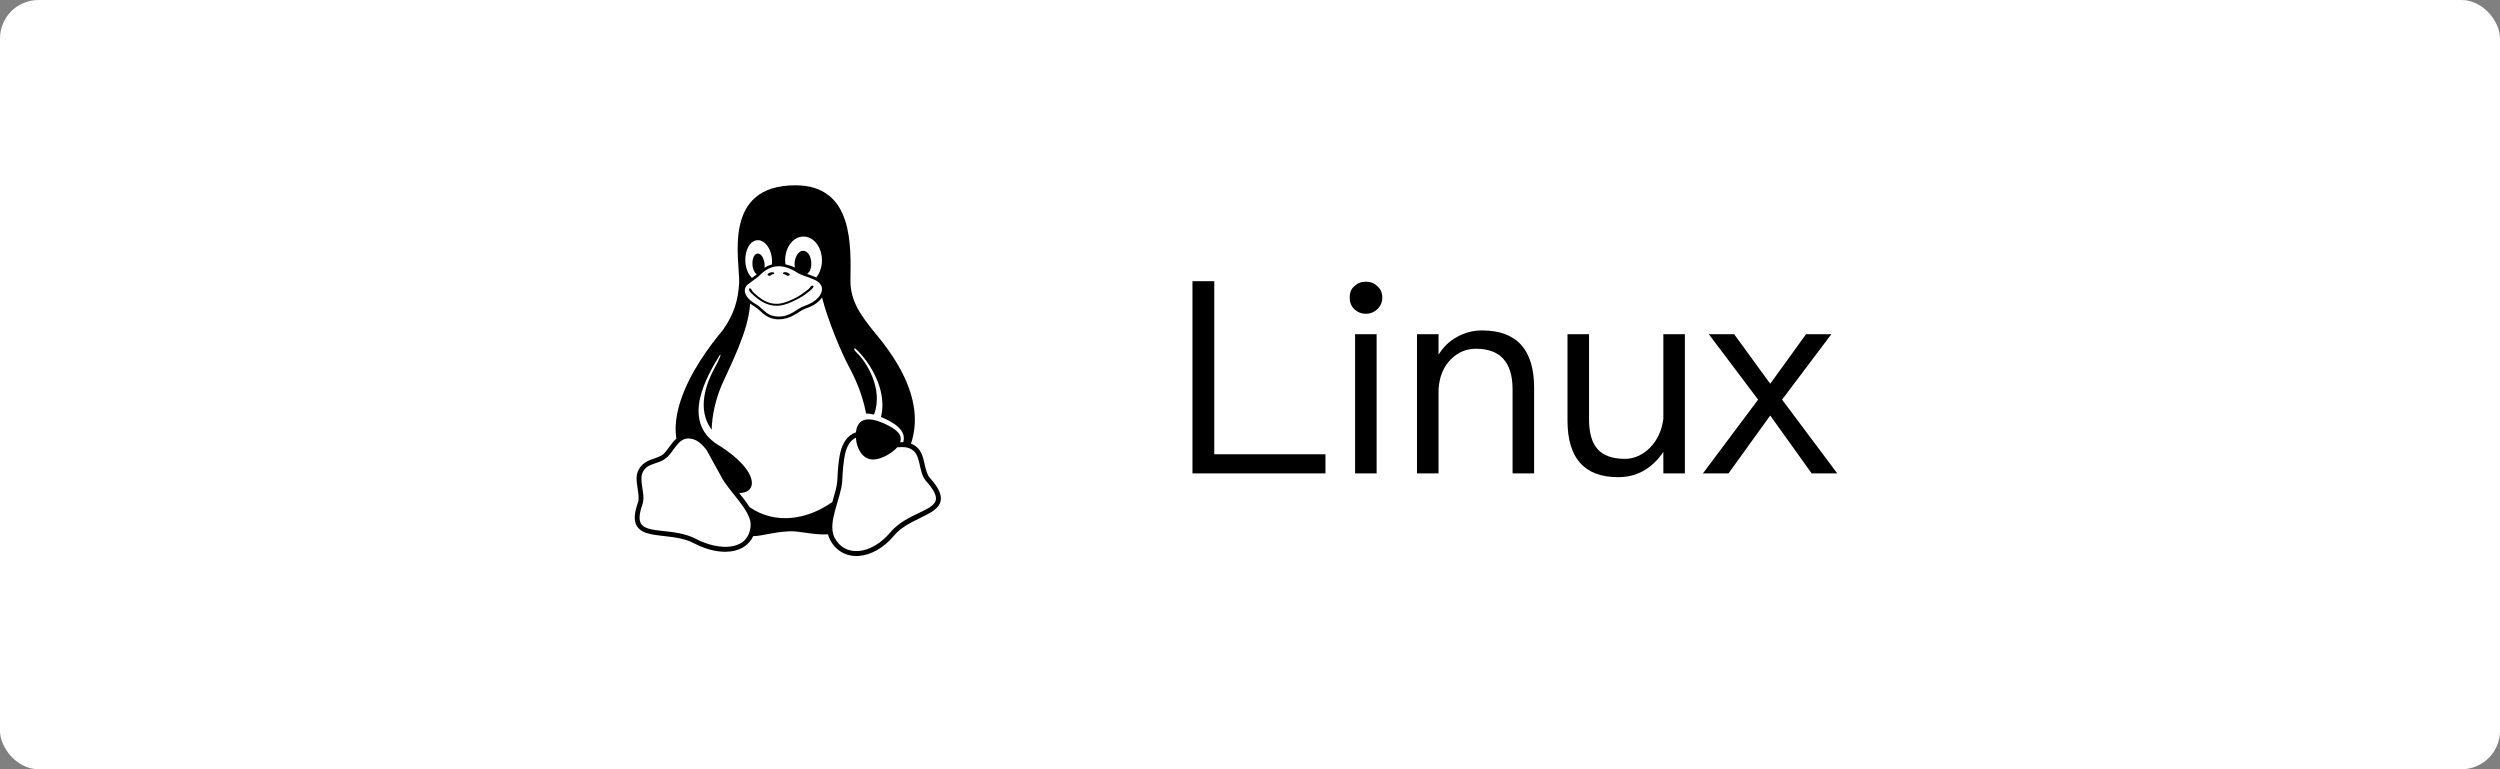 <?xml version="1.0" encoding="UTF-8"?>
<svg width="130px" height="40px" viewBox="0 0 130 40" version="1.1" xmlns="http://www.w3.org/2000/svg" xmlns:xlink="http://www.w3.org/1999/xlink">
    <rect x="0" y="0" width="130" height="40" fill="#808080" stroke="none"/>
    <!-- Generator: Sketch 60.1 (88133) - https://sketch.com -->
    <title>编组 5</title>
    <desc>Created with Sketch.</desc>
    <g id="页面-1" stroke="none" stroke-width="1" fill="none" fill-rule="evenodd">
        <g id="画板备份" transform="translate(-1045, -580)">
            <g id="编组-4" transform="translate(745, 580)">
                <g id="编组-5" transform="translate(300, 0)">
                    <rect id="矩形备份-2" fill="#FFFFFF" x="0" y="0" width="130" height="40" rx="2"></rect>
                    <g id="编组-3" transform="translate(33, 9.5)" fill="#000000" fill-rule="nonzero">
                        <path d="M35.924,15.117 L35.924,14.123 L30.142,14.123 L30.142,5.121 L29.008,5.121 L29.008,15.117 L35.924,15.117 Z M38.024,6.815 C38.262,6.815 38.458,6.731 38.626,6.577 C38.794,6.409 38.878,6.213 38.878,5.975 C38.878,5.723 38.794,5.527 38.626,5.387 C38.458,5.219 38.262,5.149 38.024,5.149 C37.786,5.149 37.59,5.219 37.422,5.387 C37.254,5.527 37.184,5.723 37.184,5.975 C37.184,6.213 37.254,6.409 37.422,6.577 C37.59,6.731 37.786,6.815 38.024,6.815 Z M38.584,15.117 L38.584,7.879 L37.464,7.879 L37.464,15.117 L38.584,15.117 Z M41.804,15.117 L41.804,10.749 C41.846,10.091 42.056,9.573 42.448,9.181 C42.812,8.817 43.246,8.635 43.75,8.635 C45.01,8.635 45.654,9.335 45.654,10.749 L45.654,15.117 L46.774,15.117 L46.774,10.665 C46.774,8.677 45.864,7.683 44.072,7.683 C43.596,7.683 43.162,7.795 42.77,8.019 C42.378,8.229 42.056,8.537 41.804,8.943 L41.804,7.879 L40.684,7.879 L40.684,15.117 L41.804,15.117 Z M51.142,15.313 C52.122,15.313 52.906,14.865 53.494,13.997 L53.494,15.117 L54.614,15.117 L54.614,7.879 L53.494,7.879 L53.494,12.289 C53.41,12.905 53.172,13.409 52.78,13.801 C52.402,14.165 51.968,14.361 51.492,14.361 C50.834,14.361 50.358,14.179 50.064,13.843 C49.77,13.507 49.63,12.989 49.63,12.303 L49.63,7.879 L48.51,7.879 L48.51,12.359 C48.51,14.319 49.378,15.313 51.142,15.313 Z M56.882,15.117 L59.052,12.107 L61.208,15.117 L62.538,15.117 L59.668,11.281 L62.23,7.879 L60.914,7.879 L59.052,10.455 L57.176,7.879 L55.86,7.879 L58.422,11.281 L55.552,15.117 L56.882,15.117 Z" id="Linux"></path>
                        <g id="linux-2" transform="translate(0, 0.117)">
                            <path d="M7.843,4.661 C7.88,4.68 7.91,4.725 7.956,4.725 C7.997,4.725 8.061,4.71 8.065,4.668 C8.072,4.616 7.993,4.582 7.944,4.559 C7.88,4.533 7.797,4.521 7.737,4.555 C7.722,4.563 7.707,4.582 7.715,4.597 C7.726,4.646 7.801,4.638 7.843,4.661 Z M7.018,4.725 C7.063,4.725 7.093,4.68 7.131,4.661 C7.173,4.638 7.248,4.646 7.263,4.601 C7.27,4.585 7.255,4.567 7.24,4.559 C7.18,4.525 7.097,4.537 7.033,4.563 C6.984,4.585 6.905,4.619 6.913,4.672 C6.917,4.71 6.981,4.729 7.018,4.725 Z M15.342,15.221 C15.206,15.07 15.142,14.784 15.071,14.479 C15.003,14.174 14.924,13.847 14.676,13.636 C14.627,13.595 14.578,13.557 14.525,13.527 C14.476,13.497 14.423,13.47 14.371,13.451 C14.717,12.424 14.582,11.4 14.231,10.474 C13.802,9.34 13.053,8.35 12.481,7.673 C11.837,6.863 11.212,6.095 11.223,4.962 C11.242,3.234 11.415,0.023 8.37,0.019 C4.515,0.011 5.478,3.912 5.437,5.109 C5.373,5.99 5.196,6.682 4.59,7.545 C3.878,8.392 2.877,9.758 2.403,11.185 C2.177,11.859 2.071,12.544 2.169,13.192 C1.924,13.41 1.74,13.745 1.544,13.952 C1.386,14.114 1.156,14.174 0.904,14.265 C0.652,14.355 0.377,14.491 0.208,14.811 C0.129,14.957 0.102,15.115 0.102,15.277 C0.102,15.424 0.125,15.575 0.147,15.722 C0.193,16.027 0.242,16.313 0.178,16.505 C-0.018,17.047 -0.045,17.423 0.095,17.698 C0.238,17.973 0.524,18.093 0.851,18.161 C1.503,18.297 2.388,18.263 3.084,18.632 C3.829,19.023 4.586,19.163 5.188,19.023 C5.625,18.925 5.983,18.662 6.164,18.263 C6.634,18.259 7.154,18.06 7.982,18.014 C8.543,17.969 9.247,18.214 10.056,18.169 C10.079,18.255 10.109,18.342 10.15,18.421 L10.15,18.425 C10.463,19.053 11.046,19.34 11.668,19.291 C12.293,19.242 12.951,18.876 13.486,18.24 C13.998,17.623 14.841,17.367 15.402,17.028 C15.681,16.859 15.907,16.648 15.926,16.339 C15.941,16.03 15.76,15.688 15.342,15.221 Z M7.952,3.305 C8.321,2.47 9.239,2.485 9.608,3.29 C9.853,3.825 9.744,4.454 9.446,4.811 C9.386,4.781 9.224,4.713 8.972,4.627 C9.013,4.582 9.089,4.525 9.119,4.454 C9.3,4.009 9.111,3.437 8.776,3.426 C8.501,3.407 8.253,3.833 8.332,4.292 C8.178,4.217 7.978,4.16 7.843,4.126 C7.805,3.866 7.831,3.577 7.952,3.305 Z M6.42,2.873 C6.8,2.873 7.203,3.407 7.139,4.134 C7.007,4.171 6.871,4.228 6.755,4.307 C6.8,3.972 6.63,3.55 6.393,3.569 C6.077,3.595 6.024,4.367 6.325,4.627 C6.363,4.657 6.397,4.619 6.103,4.834 C5.516,4.284 5.708,2.873 6.42,2.873 L6.42,2.873 Z M5.908,5.158 C6.141,4.985 6.42,4.781 6.438,4.762 C6.615,4.597 6.947,4.228 7.489,4.228 C7.756,4.228 8.076,4.314 8.464,4.563 C8.701,4.717 8.889,4.729 9.315,4.913 C9.631,5.045 9.83,5.278 9.71,5.598 C9.612,5.865 9.296,6.14 8.855,6.28 C8.437,6.415 8.11,6.882 7.417,6.841 C7.27,6.833 7.154,6.803 7.056,6.761 C6.755,6.63 6.596,6.37 6.303,6.197 C5.979,6.016 5.806,5.805 5.749,5.621 C5.697,5.436 5.749,5.282 5.908,5.158 L5.908,5.158 Z M6.032,17.732 C5.93,19.053 4.379,19.027 3.197,18.41 C2.071,17.815 0.614,18.165 0.317,17.585 C0.227,17.408 0.227,17.107 0.415,16.591 L0.415,16.584 C0.505,16.298 0.437,15.981 0.392,15.684 C0.347,15.39 0.324,15.119 0.426,14.931 C0.558,14.679 0.746,14.588 0.983,14.506 C1.371,14.366 1.428,14.378 1.721,14.133 C1.928,13.918 2.079,13.647 2.26,13.455 C2.452,13.248 2.636,13.15 2.926,13.195 C3.231,13.241 3.494,13.451 3.75,13.798 L4.488,15.138 C4.846,15.887 6.111,16.96 6.032,17.732 Z M5.979,16.757 C5.825,16.508 5.618,16.245 5.437,16.019 C5.704,16.019 5.972,15.936 6.066,15.684 C6.152,15.451 6.066,15.123 5.787,14.747 C5.279,14.061 4.345,13.523 4.345,13.523 C3.837,13.207 3.551,12.819 3.419,12.397 C3.287,11.976 3.306,11.52 3.408,11.072 C3.604,10.21 4.108,9.37 4.432,8.843 C4.518,8.779 4.462,8.964 4.104,9.626 C3.784,10.233 3.186,11.633 4.006,12.729 C4.029,11.949 4.213,11.155 4.526,10.413 C4.978,9.382 5.93,7.594 6.005,6.17 C6.047,6.201 6.179,6.291 6.239,6.325 C6.412,6.426 6.544,6.577 6.713,6.713 C7.18,7.089 7.786,7.059 8.309,6.758 C8.543,6.626 8.731,6.475 8.908,6.419 C9.281,6.302 9.578,6.095 9.748,5.854 C10.037,6.999 10.715,8.651 11.148,9.457 C11.378,9.886 11.837,10.794 12.037,11.889 C12.161,11.885 12.3,11.904 12.447,11.942 C12.966,10.598 12.006,9.148 11.57,8.746 C11.393,8.572 11.385,8.497 11.472,8.501 C11.946,8.922 12.571,9.77 12.797,10.722 C12.902,11.159 12.921,11.614 12.812,12.066 C13.43,12.322 14.164,12.74 13.968,13.376 C13.885,13.372 13.847,13.376 13.81,13.376 C13.93,12.996 13.663,12.714 12.951,12.394 C12.214,12.07 11.596,12.07 11.509,12.864 C11.054,13.022 10.821,13.418 10.704,13.892 C10.598,14.314 10.568,14.822 10.538,15.394 C10.519,15.684 10.403,16.072 10.282,16.486 C9.074,17.348 7.395,17.724 5.979,16.757 L5.979,16.757 Z M15.67,16.324 C15.636,16.956 14.118,17.073 13.29,18.075 C12.793,18.666 12.183,18.993 11.649,19.035 C11.114,19.076 10.651,18.854 10.38,18.308 C10.203,17.89 10.29,17.438 10.421,16.941 C10.561,16.407 10.768,15.857 10.794,15.413 C10.824,14.841 10.858,14.34 10.952,13.956 C11.05,13.568 11.201,13.308 11.468,13.162 C11.479,13.154 11.494,13.15 11.506,13.143 C11.536,13.64 11.781,14.144 12.214,14.253 C12.688,14.378 13.369,13.971 13.659,13.64 C13.998,13.628 14.25,13.606 14.51,13.832 C14.883,14.152 14.777,14.972 15.154,15.398 C15.553,15.835 15.681,16.132 15.67,16.324 L15.67,16.324 Z M6.054,5.617 C6.13,5.689 6.231,5.786 6.356,5.884 C6.604,6.08 6.95,6.283 7.383,6.283 C7.82,6.283 8.23,6.061 8.581,5.877 C8.765,5.779 8.991,5.613 9.138,5.485 C9.285,5.357 9.36,5.248 9.254,5.237 C9.149,5.225 9.157,5.335 9.029,5.429 C8.863,5.549 8.663,5.707 8.505,5.798 C8.227,5.956 7.771,6.182 7.38,6.182 C6.988,6.182 6.676,6.001 6.442,5.817 C6.325,5.722 6.228,5.628 6.152,5.557 C6.096,5.504 6.081,5.384 5.99,5.372 C5.938,5.369 5.923,5.512 6.054,5.617 L6.054,5.617 Z" id="形状"></path>
                        </g>
                    </g>
                </g>
            </g>
        </g>
    </g>
</svg>
